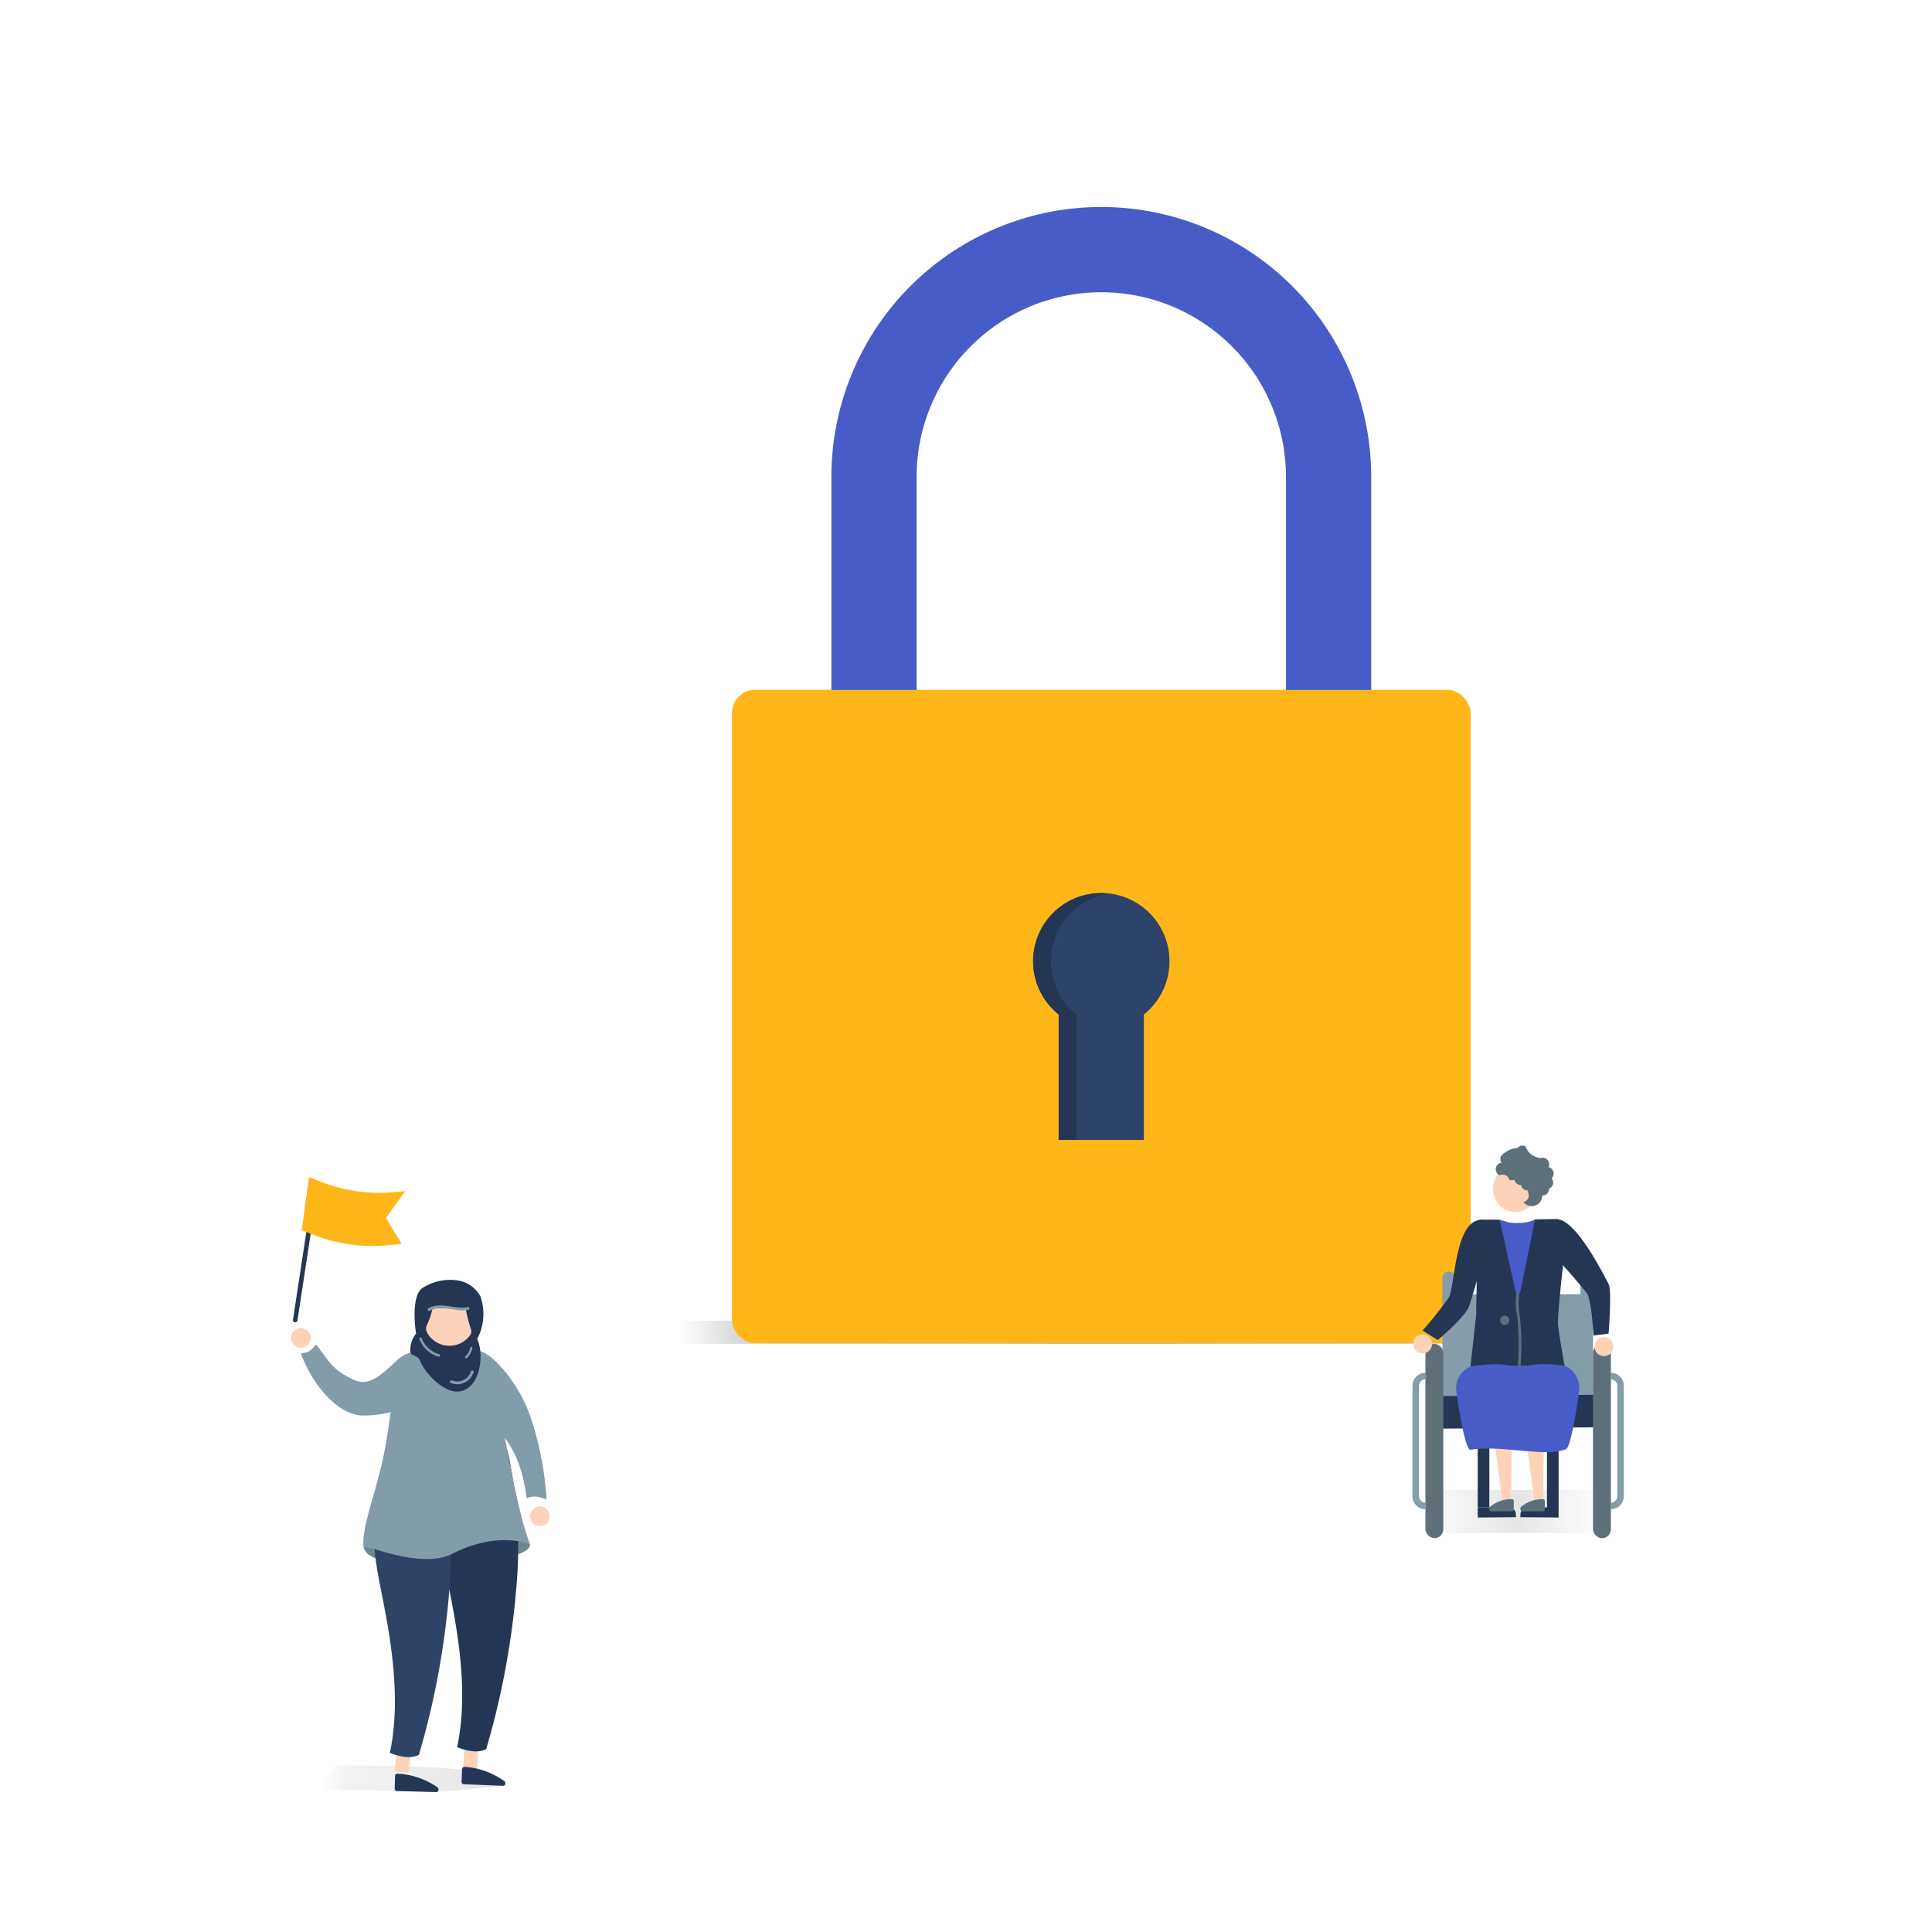 <svg xmlns="http://www.w3.org/2000/svg" viewBox="0 0 340 340">
    <defs>
        <style>.cls-1,.cls-13{fill:none}.cls-4{fill:#ffb619}.cls-6{fill:#253655}.cls-7{fill:#485cc7}.cls-9{fill:#fcd3b9}.cls-11{fill:#829ca9}.cls-13{stroke:#849da8;stroke-miterlimit:10;stroke-width:1.15px}.cls-14{fill:#849da8}.cls-15{fill:#5d7079}</style>
        <linearGradient id="linear-gradient" x1="56.25" y1="313.03" x2="88.94" y2="313.03" gradientUnits="userSpaceOnUse">
            <stop offset="0" stop-opacity="0"/>
            <stop offset=".15" stop-opacity=".05"/>
            <stop offset="1" stop-opacity=".1"/>
        </linearGradient>
        <linearGradient id="linear-gradient-2" x1="119.7" y1="234.38" x2="271.44" y2="234.38" gradientUnits="userSpaceOnUse">
            <stop offset="0" stop-opacity="0"/>
            <stop offset=".07" stop-opacity=".16"/>
            <stop offset=".5" stop-opacity=".3"/>
            <stop offset=".93" stop-opacity=".16"/>
            <stop offset="1" stop-opacity="0"/>
        </linearGradient>
        <linearGradient id="linear-gradient-3" x1="252.43" y1="266" x2="281.91" y2="266" gradientUnits="userSpaceOnUse">
            <stop offset="0" stop-opacity="0"/>
            <stop offset=".06" stop-opacity=".03"/>
            <stop offset=".5" stop-opacity=".1"/>
            <stop offset="1" stop-opacity="0"/>
        </linearGradient>
        <clipPath id="clip-path">
            <path class="cls-1" d="M270.14 214.24L270 221l-2.46 6.4a.37.37 0 0 1-.72 0l-2.87-13.13h-4.73a.62.62 0 0 0-.62.63l1.22 16.27-1 9.26 16.56-.15-1.21-7.6a12.7 12.7 0 0 1 0-1.85l1.06-9.58-.06-7.12z"/>
        </clipPath>
    </defs>
    <g id="Layer_1" data-name="Layer 1">
        <path d="M59.06 310.69c20.59 0 29.88.91 29.88 3.56l-12.17 1.13-20.52-.54" fill="url(#linear-gradient)"/>
        <path d="M195.57 232.42c-23.17-.33-50.51 0-75.87 0v4.07h151.74v-4.07c-25.37 0-52.7-.33-75.87 0z" fill="url(#linear-gradient-2)"/>
        <rect class="cls-4" x="128.81" y="121.39" width="130" height="115" rx="4.09"/>
        <path d="M205.81 169.17a12 12 0 1 0-19.41 9.43h-.09v22h15v-22h-.09a12 12 0 0 0 4.59-9.43z" fill="#2e4369"/>
        <path class="cls-6" d="M189.53 178.6a12 12 0 0 1 5.34-21.25c-.67-.12-.35-.19-1.05-.19a12 12 0 0 0-7.42 21.44h-.09v22h3.13v-22z"/>
        <path class="cls-7" d="M241.31 121.43h-15v-37.5a32.5 32.5 0 1 0-65 0v37.5h-15v-37.5a47.5 47.5 0 0 1 95 0z"/>
        <path d="M93.29 271.8c0 1.92-6.47 3.12-14.45 3.12s-13.68.48-14.84-2.52c-.08-.2.94-.64.94-.64 0-2 6.8-3.81 13.88-3.81a31.37 31.37 0 0 1 14.45 3.85z" fill="#6f878f"/>
        <path class="cls-9" transform="rotate(-176.6 82.86 309)" d="M81.63 306.12h2.46v5.75h-2.46z"/>
        <path class="cls-6" d="M88.9 314a.5.5 0 0 0-.07-.5 13.54 13.54 0 0 0-7.1-2.57.43.43 0 0 0-.41.44l-.09 2.14a.43.43 0 0 0 .37.48l6.93.29a.39.39 0 0 0 .37-.28zM90.84 279.68a141.63 141.63 0 0 1-5.28 28.15c-1.38.65-3 .45-5.11-.35 1.94-9.16.37-19.15-1.55-28.59-1.75-8.56-1.26-9.19-1.06-15.89 0-1.66 8.39-13.06 10.68-9.41 1 1.57 1.19 3.72 1.52 5.49a70.1 70.1 0 0 1 1.08 9.68 81.25 81.25 0 0 1-.28 10.92z"/>
        <path class="cls-9" transform="matrix(-1 -.09 .09 -1 114.42 625.58)" d="M70.14 307.33h2.46v5.75h-2.46z"/>
        <path class="cls-6" d="M77.14 315.1a.52.52 0 0 0-.08-.51 13.57 13.57 0 0 0-7.14-2.46.42.42 0 0 0-.4.45l-.06 2.14a.42.42 0 0 0 .38.47l6.93.19a.4.4 0 0 0 .37-.28z"/>
        <path d="M79 280.68a141.63 141.63 0 0 1-5.28 28.15c-1.38.65-3 .46-5.11-.35 1.94-9.16.37-19.15-1.55-28.59-1.71-8.56-1.21-9.19-1.06-15.89 0-1.66 8.39-13.06 10.68-9.41 1 1.57 1.19 3.72 1.52 5.49a70.12 70.12 0 0 1 1.09 9.68 82.94 82.94 0 0 1-.29 10.92z" fill="#2f4367"/>
        <path class="cls-11" d="M70 239.28c-2.86 2.62-5 4.82-7.71 3.55-3.62-1.67-4.08-2.82-6.56-6.1-.22-.29-.27.3-1.25 1-.62.46-1.56.36-1.49.54 1.63 4.64 6.13 10.86 11 10.84s12.48-2 11.81-8a3.44 3.44 0 0 0-3.29-3.11 5.15 5.15 0 0 0-2.51 1.28zM80.11 239a3.2 3.2 0 0 0 .55 4.19c3.31 2.9 4 4.52 7.91 9.49s3.94 11.09 4.16 11c1.79-.9 3.46.48 3.45.09a56 56 0 0 0-2.89-14.61c-2-5.71-6.39-10.7-8.74-11.37s-3.4-.32-4.44 1.23z"/>
        <circle class="cls-9" cx="52.95" cy="235.46" r="1.74"/>
        <circle class="cls-9" cx="95.02" cy="266.84" r="1.74"/>
        <path class="cls-11" d="M84.28 239.47l1.86 3c2.22 4.45 4.15 21.75 7.15 29.3 0 0-5.58-2.46-13.69 1.67-4.38 2.23-11.63-.2-14.19-1a6.42 6.42 0 0 0-1.41-.04c-.48-3.24 2-9.27 3.38-15.65 1.3-5.8 1.53-12 2.61-14.14 0 0 2.91-3.53 3.74-3.5z"/>
        <path class="cls-6" d="M84 235.59a9.29 9.29 0 0 0 .52-7.5 5.51 5.51 0 0 0-4.08-2.77 8.94 8.94 0 0 0-6.2 1.42c-1.64 1.25-1.35 5.89-1.05 7.72a1.17 1.17 0 0 0 .05.2 4.56 4.56 0 0 0-1 3.4c.11.49 1.35.46 1.71 1.44.72 2 3.89 5.37 6.42 5.4 3.89 0 4.83-5.79 3.83-8.66z"/>
        <path class="cls-9" d="M82 230.52c-2.42-.77-4.25-.1-5.87-.34a12.46 12.46 0 0 1-1 3 1.51 1.51 0 0 0 .06 1.4 4.5 4.5 0 0 0 7.51.44 1.19 1.19 0 0 0 .17-1.11 28 28 0 0 1-.87-3.39z"/>
        <path class="cls-6" d="M53.09 211.88h.8v20.55a.4.4 0 0 1-.4.4.4.4 0 0 1-.4-.4v-20.55z" transform="rotate(8.67 53.46 222.23)"/>
        <path class="cls-4" d="M53.1 216.51l2.38.91a28.05 28.05 0 0 0 12.67 1.72l2.53-.24-2.76-4.57 3.38-4.71-1.88.17a28.05 28.05 0 0 1-12.67-1.72l-2.38-.91z"/>
        <path class="cls-11" d="M79.34 243.38a3 3 0 0 0 4-1.89c.1-.31-.39-.44-.48-.13a2.49 2.49 0 0 1-3.29 1.58c-.3-.13-.55.3-.26.44zM75.64 230.66c2.11-1.13 4.58.29 6.79-.15.31-.07.18-.55-.14-.49-2.26.46-4.7-1-6.9.21-.29.15 0 .59.25.43zM82.18 239a3.34 3.34 0 0 0 .95-1.73c.06-.25-.33-.36-.38-.11a3.06 3.06 0 0 1-.86 1.56c-.18.18.1.46.29.28zM73.8 235.65a5.08 5.08 0 0 0 3.38 3.1.22.22 0 0 0 .12-.43 4.66 4.66 0 0 1-3.08-2.79c-.1-.26-.53-.15-.42.12z"/>
        <path fill="url(#linear-gradient-3)" d="M252.43 262.2h29.48v7.59h-29.48z"/>
        <path class="cls-7" d="M263.91 214.65l-.15 6.6 3.4 8.05 3.4-8.49-.42-6.22s-1.33.87-4.31.58l-.33-.06z"/>
        <path class="cls-6" d="M272.24 250.75l2.05.02v14.53l-2.05-.02v-14.53zM267.56 267l6.73.06v-1.76l-5.44-.05a1.27 1.27 0 0 0-1.28 1.26z"/>
        <path class="cls-13" d="M250.85 242.17a1.7 1.7 0 0 0-1.7 1.71v19.43a1.71 1.71 0 0 0 1.7 1.71"/>
        <rect class="cls-14" x="278.12" y="221.95" width="2.22" height="26.76" rx="1.11"/>
        <rect class="cls-14" x="253.85" y="223.76" width="2.22" height="26.76" rx="1.11"/>
        <path class="cls-14" d="M254.04 248.19h26.29l-.18-20.43h-26.29l.18 20.43z"/>
        <path class="cls-6" transform="rotate(-.5 269.35 249.84)" d="M252.37 245.55h29.64v5.73h-29.64z"/>
        <path class="cls-6" d="M262.1 250.75l-2.05.02v14.53l2.05-.02v-14.53z"/>
        <path class="cls-6" d="M266.78 267l-6.73.06v-1.76l5.44-.05a1.27 1.27 0 0 1 1.28 1.26z"/>
        <ellipse class="cls-9" cx="266.83" cy="208.98" rx="4.34" ry="4.04" transform="rotate(-66.2 266.86 208.98)"/>
        <path class="cls-9" d="M270.11 264.88l1.46.02.11-12.39-3.2-.03 1.63 12.4zM264.48 264.88l1.45.02.11-12.39-3.2-.03 1.64 12.4z"/>
        <path class="cls-15" d="M264.24 204.61a1.16 1.16 0 0 0-.91.68 1.18 1.18 0 0 0 .59 1.56 1.17 1.17 0 0 1 1.68.76 1.2 1.2 0 0 0 .91 0 1.16 1.16 0 0 0 .67.84 1.24 1.24 0 0 0 .5.1 1.16 1.16 0 0 0 1.28.94.86.86 0 0 0-.13.23 1.17 1.17 0 0 1-.74 1.81 1.85 1.85 0 0 0 3.32-1.14 1.17 1.17 0 0 0 1.1-.7 1.13 1.13 0 0 0 .1-.51 1.17 1.17 0 0 0 .61-.59 1.19 1.19 0 0 0-.16-1.23 1 1 0 0 0 .25-.35 1.18 1.18 0 0 0-.59-1.56l-.18-.06a1.17 1.17 0 0 0-.59-1.54 1.14 1.14 0 0 0-.83-.05 3.12 3.12 0 0 1-2.68-2.1 1.18 1.18 0 0 0-1.39.33 4.23 4.23 0 0 0-2.9 1.43 1.19 1.19 0 0 0 .09 1.15z"/>
        <path class="cls-6" d="M270.14 214.59l-1.32 6.51-1.28 6.29a.41.41 0 0 1-.8 0l-2.83-12.75h-3.53c-.32 0-.57 14.48-.6 16.36v.41l-1 9.05 16.55-.15s-1-5.54-1.14-7.18 1-11.6 1-11.6-.52-7-1.09-7z"/>
        <circle class="cls-15" cx="264.8" cy="232.35" r=".82"/>
        <path class="cls-7" d="M275.64 255c.84-.49 2-8.07 2.25-10.18a4.26 4.26 0 0 0-2.55-4.49 25.45 25.45 0 0 0-4-.26c-1.39 0-2.78.39-4.14.34-1.6-.06-2.88-.34-3.79-.34a35.58 35.58 0 0 0-4.64.41 4.24 4.24 0 0 0-2.47 4.53c.3 2.11 1.39 9.57 2.42 10.14 5.54-.95 13.28 1.42 16.92-.15z"/>
        <g clip-path="url(#clip-path)">
            <path class="cls-15" d="M267.59 240.45h-.49a47.12 47.12 0 0 0 0-7.69c0-.43-.09-.86-.14-1.32a11.6 11.6 0 0 1 0-4.28l.47.15a11.06 11.06 0 0 0 0 4.06c.06.47.11.91.14 1.35a47.06 47.06 0 0 1 .02 7.73z"/>
        </g>
        <path class="cls-15" d="M267.58 265.66a.58.58 0 0 1 .06-.45 5.94 5.94 0 0 1 3.31-1.37 5.07 5.07 0 0 1 .68 0c.13 0 .23.19.24.42v1.29c0 .23-.11.41-.24.41h-3.84c-.09-.03-.18-.14-.21-.3zM262.12 265.66a.62.62 0 0 1 .05-.45 6 6 0 0 1 3.32-1.37 5.07 5.07 0 0 1 .68 0c.13 0 .23.19.23.42v1.29c0 .23-.1.41-.23.41h-3.84c-.09-.03-.18-.14-.21-.3z"/>
        <rect class="cls-15" x="250.85" y="236.5" width="3.15" height="34.19" rx="1.58"/>
        <path class="cls-13" d="M283.48 242.17a1.7 1.7 0 0 1 1.71 1.71v19.43a1.71 1.71 0 0 1-1.71 1.71"/>
        <rect class="cls-15" x="280.33" y="236.5" width="3.15" height="34.19" rx="1.58" transform="rotate(180 281.91 253.6)"/>
        <path class="cls-6" d="M274.08 214.56c3.39.3 7.92 9.38 9 11.38.64 1.18 0 8.75 0 8.75l-2.65.34s-.26-5.21-1-7.16c-.22-.6-5.15-6.08-5.15-6.08z"/>
        <circle class="cls-9" cx="282.27" cy="236.99" r="1.67"/>
        <circle class="cls-9" cx="250.35" cy="236.5" r="1.67"/>
        <path class="cls-6" d="M260.73 214.67c-4.75 0-4.63 11.59-5.77 13.69a72.15 72.15 0 0 1-4.61 5.79l2.67 1.67s4.77-3.94 5.54-6c.23-.63 2.61-8.63 2.61-8.63z"/>
    </g>
    <path class="cls-1" d="M0 0h340v340H0z" id="Layer_3" data-name="Layer 3"/>
</svg>
